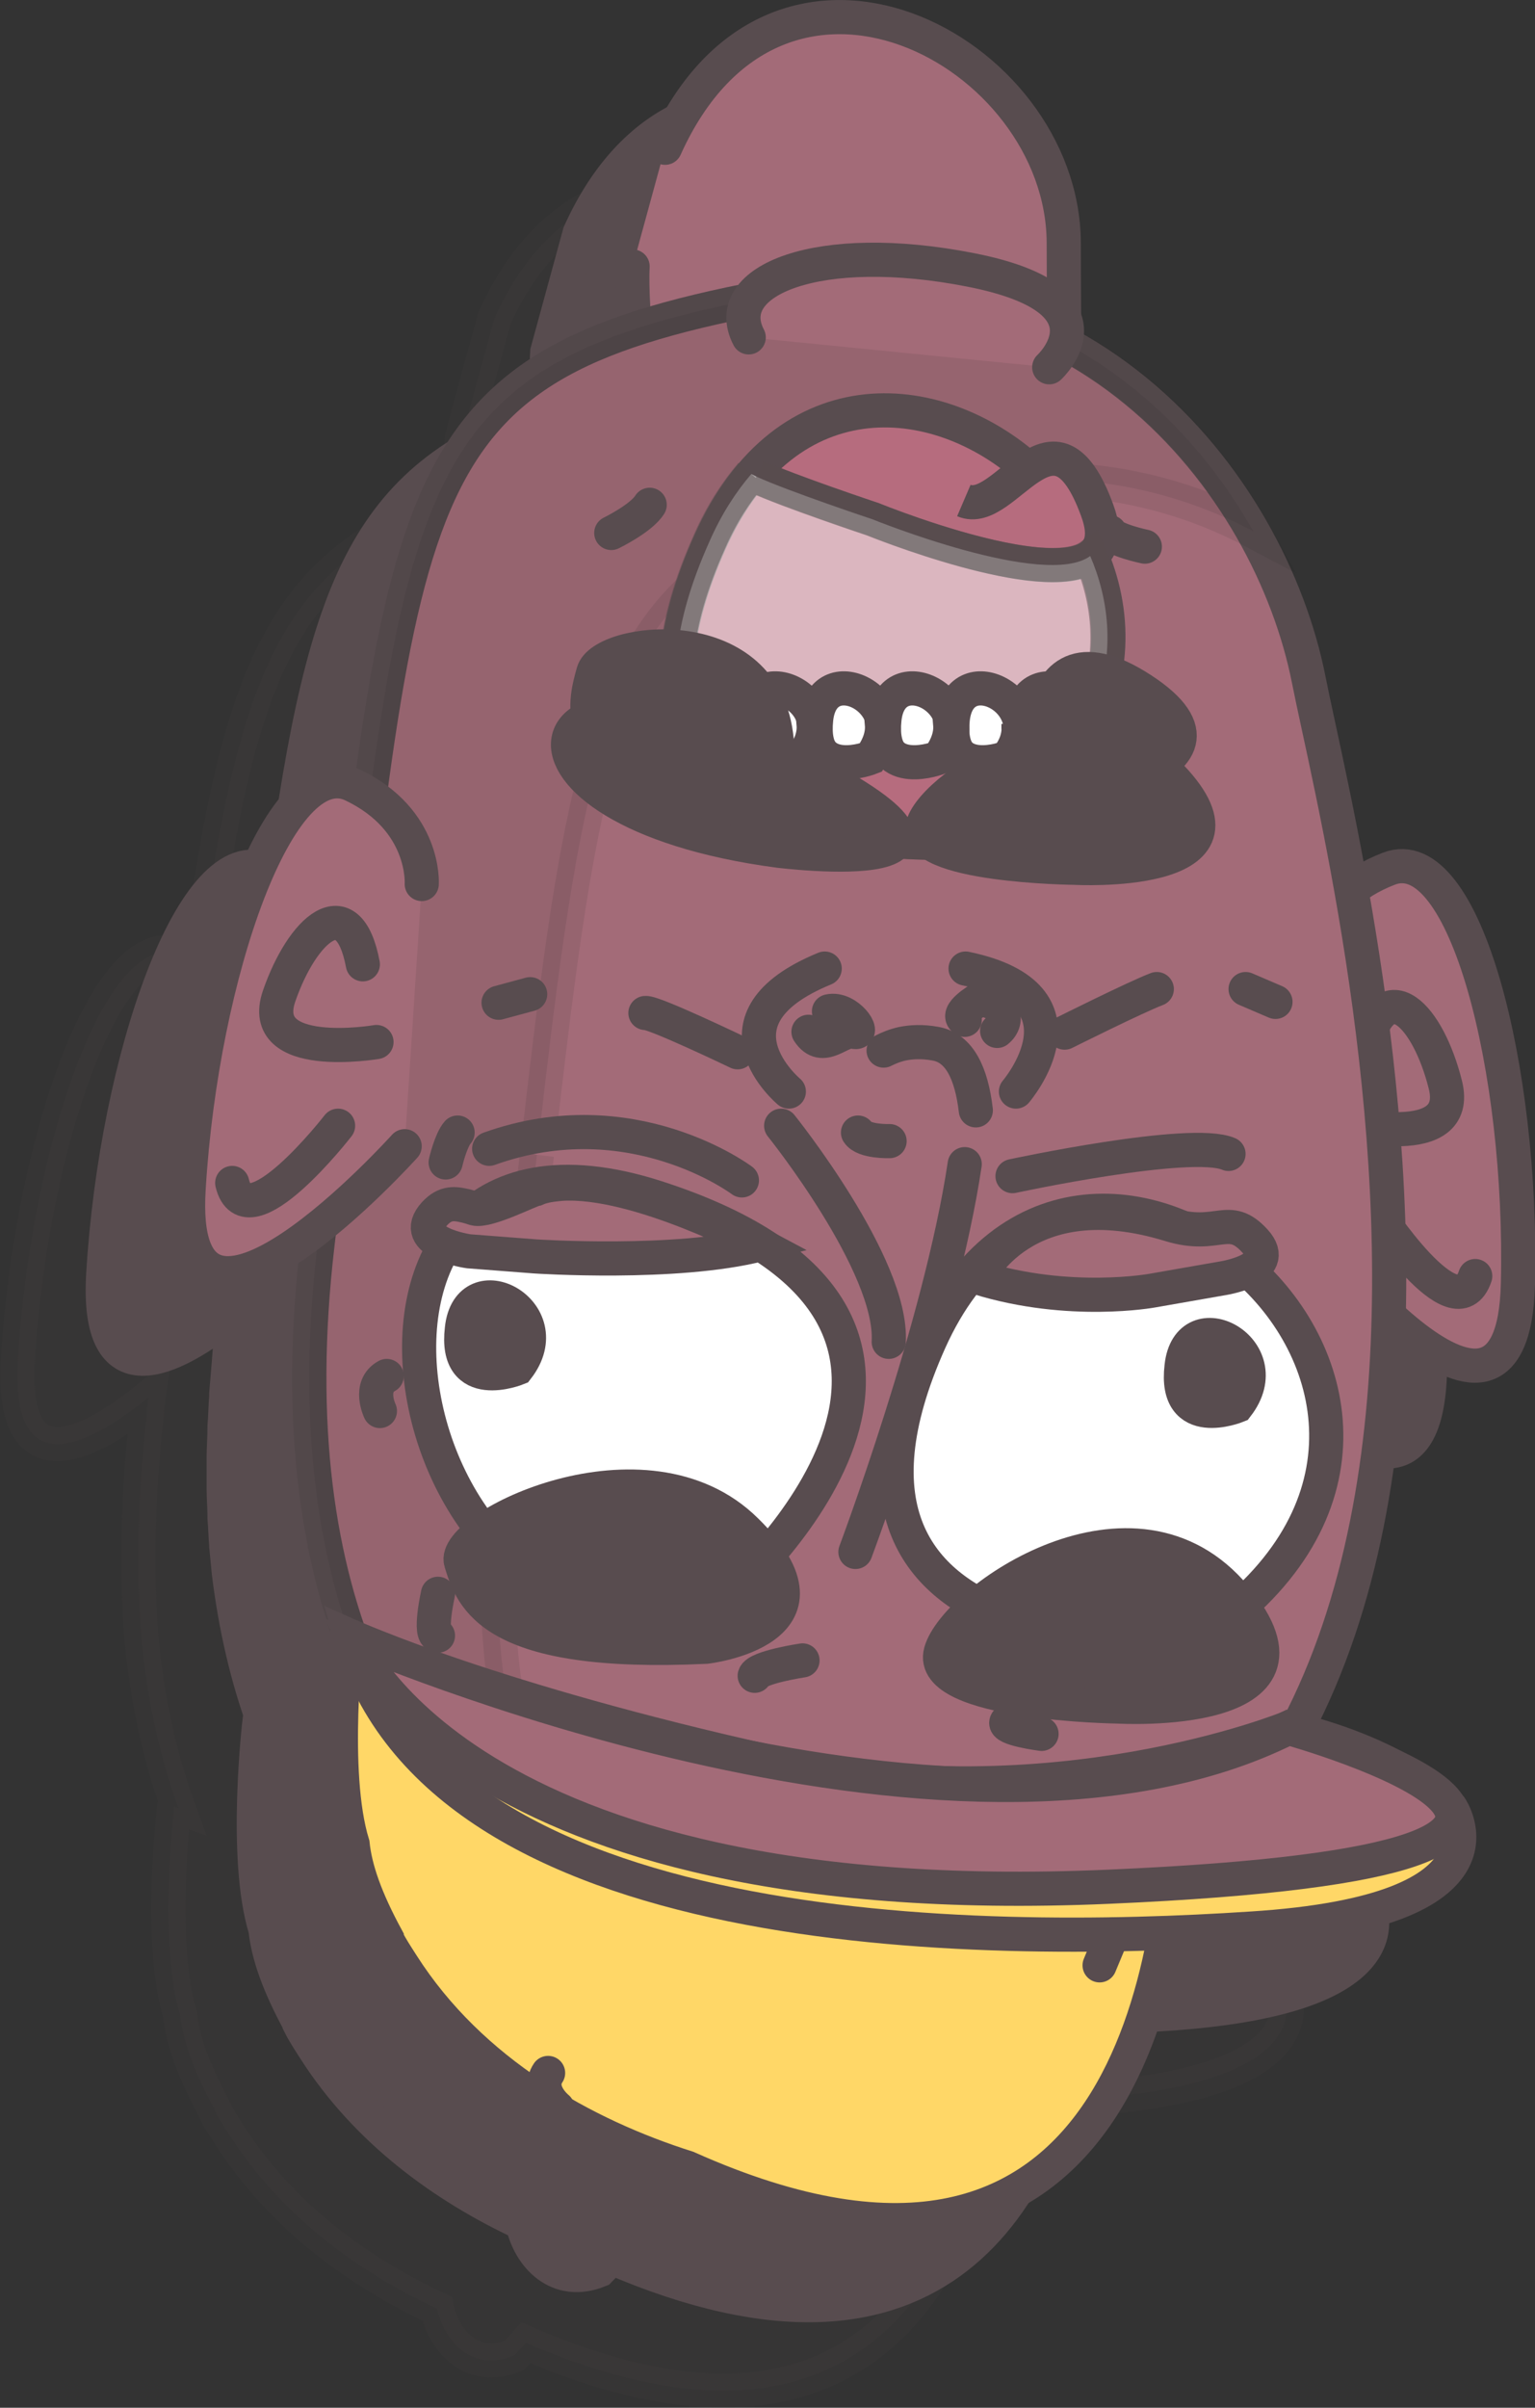 <?xml version="1.0" encoding="utf-8"?>
<!-- Generator: Adobe Illustrator 22.1.0, SVG Export Plug-In . SVG Version: 6.00 Build 0)  -->
<svg version="1.1" id="Layer_1" xmlns="http://www.w3.org/2000/svg" xmlns:xlink="http://www.w3.org/1999/xlink" x="0px" y="0px"
	 viewBox="0 0 179.8 281.9" style="enable-background:new 0 0 179.8 281.9;" xml:space="preserve">
<rect x="0" y="0" width="179.8" height="281.9" fill="#333333" stroke="none"/>
<style type="text/css">
	.st0{opacity:0.1;}
	.st1{opacity:0.1;fill:#584C4F;stroke:#584C4F;stroke-width:4;stroke-linecap:round;stroke-miterlimit:10;}
	.st2{fill:#584C4F;stroke:#584C4F;stroke-width:4;stroke-linecap:round;stroke-miterlimit:10;}
	.st3{fill:#A36B78;stroke:#584C4F;stroke-width:4;stroke-linecap:round;stroke-miterlimit:10;}
	.st4{opacity:0.1;fill:#231F20;stroke:#231F20;stroke-width:4;stroke-miterlimit:10;enable-background:new    ;}
	.st5{fill:#FFD767;stroke:#584C4F;stroke-width:4;stroke-miterlimit:10;}
	.st6{fill:none;stroke:#584C4F;stroke-width:4;stroke-linecap:round;stroke-miterlimit:10;}
	.st7{fill:#B66C7E;stroke:#584C4F;stroke-width:4;stroke-miterlimit:10;}
	.st8{opacity:0.5;fill:#FFFFFF;stroke:#584C4F;stroke-width:4;stroke-miterlimit:10;enable-background:new    ;}
	.st9{fill:#FFFFFF;stroke:#584C4F;stroke-width:4;stroke-linecap:round;stroke-miterlimit:10;}
</style>
<g id="Layer_5" class="st0">
</g>
<g id="Layer_3" class="st0">
</g>
<path class="st1" d="M142.7,121.7c-1.8,0.7-3.3,1.6-4.4,2.5c-2-11.1-4.1-19.9-5-24.6c-1.1-5.6-3.3-11.7-6.6-17.4c0,0,0.1,0,0.1,0
	c-4.9-8.7-12.2-16.8-22.1-22c0.3-0.9,0.4-1.9-0.1-3c0-3.8,0-7.2,0-8.8C104.5,25.9,71.1,8,57.9,37.3l-3.8,13.9
	c-0.1,1.6,0,4.3,0.2,7.3C33.2,65.5,28,78,23.3,113c-0.6-0.4-1.3-0.8-2-1.1c-8.6-4.1-17.7,22.2-19.2,47.2
	c-0.9,14.6,7.9,10.5,15.3,4.5c-0.1,0.7-0.2,1.3-0.2,2c-0.2,1.3-0.3,2.7-0.4,4c-0.1,1.2-0.2,2.4-0.3,3.6c0,0.1,0,0.2,0,0.3
	c-0.1,1.2-0.1,2.4-0.2,3.5c0,0.1,0,0.2,0,0.2c0,1.2-0.1,2.3-0.1,3.4c0,0.1,0,0.1,0,0.2c0,1.1,0,2.2,0,3.3c0,0.1,0,0.1,0,0.2
	c0,1.1,0.1,2.2,0.1,3.2c0,0.1,0,0.1,0,0.2c0.1,1.1,0.1,2.1,0.2,3.2c0,0,0,0.1,0,0.1c0.1,1.1,0.2,2.1,0.3,3.1c0,0,0,0,0,0
	c0.8,6.5,2.2,12.4,4.1,17.6c-0.3-0.1-0.5-0.2-0.5-0.2s-1.9,16,0.7,24.4c0.3,2.9,1.5,6.4,4,11c0,0.1,0,0.1,0,0.1c0.5,1,1.1,1.9,1.8,3
	c6.1,9.5,15.1,16,24.3,20.3c0.8,3.8,4.1,7.5,9,5.5c0,0,0.6-0.6,1.4-1.5c38.7,16.7,51-7.4,54.7-28c3.6-0.1,7-0.3,10-0.5
	c31.9-2,23.4-14.2,23.4-14.2s-0.1-0.1-0.2-0.2c-1-1.6-3.6-3.2-6.5-4.6c-2.8-1.5-6.5-3-11.4-4.2c7.5-14.3,10.4-31.5,10.8-48.5
	c6.8,6.3,14.8,10.5,15.1-3.7C158.4,145.3,151.6,118.3,142.7,121.7z"/>
<path class="st2" d="M152.7,111.7c-1.8,0.7-3.3,1.6-4.4,2.5c-2-11.1-4.1-19.9-5-24.6c-1.1-5.6-3.3-11.7-6.6-17.4c0,0,0.1,0,0.1,0
	c-4.9-8.7-12.2-16.8-22.1-22c0.3-0.9,0.4-1.9-0.1-3c0-3.8,0-7.2,0-8.8C114.5,15.9,81.1-2,67.9,27.3l-3.8,13.9
	c-0.1,1.6,0,4.3,0.2,7.3C43.2,55.5,38,68,33.3,103c-0.6-0.4-1.3-0.8-2-1.1c-8.6-4.1-17.7,22.2-19.2,47.2
	c-0.9,14.6,7.9,10.5,15.3,4.5c-0.1,0.7-0.2,1.3-0.2,2c-0.2,1.3-0.3,2.7-0.4,4c-0.1,1.2-0.2,2.4-0.3,3.6c0,0.1,0,0.2,0,0.3
	c-0.1,1.2-0.1,2.4-0.2,3.5c0,0.1,0,0.2,0,0.2c0,1.2-0.1,2.3-0.1,3.4c0,0.1,0,0.1,0,0.2c0,1.1,0,2.2,0,3.3c0,0.1,0,0.1,0,0.2
	c0,1.1,0.1,2.2,0.1,3.2c0,0.1,0,0.1,0,0.2c0.1,1.1,0.1,2.1,0.2,3.2c0,0,0,0.1,0,0.1c0.1,1.1,0.2,2.1,0.3,3.1c0,0,0,0,0,0
	c0.8,6.5,2.2,12.4,4.1,17.6c-0.3-0.1-0.5-0.2-0.5-0.2s-1.9,16,0.7,24.4c0.3,2.9,1.5,6.4,4,11c0,0.1,0,0.1,0,0.1c0.5,1,1.1,1.9,1.8,3
	c6.1,9.5,15.1,16,24.3,20.3c0.8,3.8,4.1,7.5,9,5.5c0,0,0.6-0.6,1.4-1.5c38.7,16.7,51-7.4,54.7-28c3.6-0.1,7-0.3,10-0.5
	c31.9-2,23.4-14.2,23.4-14.2s-0.1-0.1-0.2-0.2c-1-1.6-3.6-3.2-6.5-4.6c-2.8-1.5-6.5-3-11.4-4.2c7.5-14.3,10.4-31.5,10.8-48.5
	c6.8,6.3,14.8,10.5,15.1-3.7C168.4,135.3,161.6,108.3,152.7,111.7z"/>
<g>
	<g>
		<g>
			<g id="XMLID_5029_">
				<path id="XMLID_5142_" class="st3" d="M74.1,31.2c-0.3,4.8,1.3,18.5,1.6,22.9c0.3,4.1,0.9,7.5,1.7,10.5
					c-15.8,26.9,27.8,57.8,43.3,23.2c4.8-10.8,4.2-31.7,4.1-35.2c-0.1-4.6-0.2-20.2-0.2-24.2C124.5,5.9,91.1-12,77.9,17.3"/>
				<g id="XMLID_5030_">
					<g id="XMLID_5114_">
						<path id="XMLID_5123_" class="st3" d="M153,143.3c0,0,24.2,32.1,24.8,7c0.6-25-6.2-52-15.1-48.6c-8.9,3.4-9.1,10.8-9.1,10.8"
							/>
						<path id="XMLID_5116_" class="st3" d="M161,141.6c0,0,9.5,14.7,11.8,7.8"/>
						<path id="XMLID_5115_" class="st3" d="M157.4,131.4c0,0,13.9,3.6,11.9-4.4s-7-13.4-9.4-4.5"/>
					</g>
					<path id="XMLID_5113_" class="st2" d="M80.4,255.8c0,0,9.1-8-2.2-11.6C66.9,240.6,70.6,259.9,80.4,255.8z"/>
					<path id="XMLID_5112_" class="st3" d="M99.6,236.4c0,0-72.5-5.2-62.4-90.8s7.4-101.3,48.3-110s63.3,21.2,67.8,44
						S190.6,225.1,99.6,236.4z"/>
					<path class="st4" d="M68.7,225.8c-8-13.3-12.6-32-9.5-58.2c10.1-85.6,7.4-101.3,48.3-110c15.9-3.4,28.9-0.9,39.3,4.6
						c-10-17.8-30.4-33.2-61.3-26.6c-40.9,8.7-38.2,24.4-48.3,110C31.7,191.8,50.4,214.6,68.7,225.8z"/>
					<path id="XMLID_5090_" class="st5" d="M41.3,215.9c0.3,2.9,1.5,6.4,4,11c0,0.1,0,0.1,0,0.1l0,0c0.5,1,1.1,1.9,1.8,3
						c8.1,12.7,21.4,20,33.4,23.8c52.1,23.3,57.4-26,57.5-44.7c0-1.8-23.4,0.2-44.8,5.5c-27.1-10.9-52.6-23.1-52.6-23.1
						S38.7,207.5,41.3,215.9z"/>
					<path id="XMLID_5089_" class="st3" d="M86.9,138.2c0,0-12.9-9.7-29.6-3.7"/>
					<path id="XMLID_5088_" class="st3" d="M91.5,131.8c0,0,13.1,16.3,12.6,25.3"/>
					<path id="XMLID_5087_" class="st3" d="M118.6,137.7c0,0,20.9-4.5,25.3-2.6"/>
					<g id="XMLID_5084_">
						<path id="XMLID_5086_" class="st3" d="M114.3,130c-0.5-4.3-1.9-7.3-4.7-7.8c-1.6-0.3-2.9-0.2-3.9,0c-0.9,0.2-1.6,0.5-2.2,0.8"
							/>
						<path id="XMLID_5085_" class="st3" d="M100.2,181.7c0,0,10-26.6,12.8-45.4"/>
					</g>
					<path id="XMLID_5083_" class="st3" d="M122.9,43c0,0,8.6-7.9-9.2-11.4s-29.5,1.2-26,7.9"/>
					<path id="XMLID_5082_" class="st5" d="M150.9,202.3c0,0-27.7,11.3-60.3,4.1s-49.5-14.8-49.5-14.8c10.3,36,73.5,36.3,105.4,34.2
						c31.9-2,23.4-14.2,23.4-14.2S165,205.7,150.9,202.3z"/>
					<path id="XMLID_5081_" class="st3" d="M150.9,202.3c0,0,55,15.3-21.1,18.6s-88.7-29.3-88.7-29.3S111.4,222.1,150.9,202.3z"/>
					<g id="XMLID_5075_">
						<path id="XMLID_5080_" class="st3" d="M119,127.8c0,0,9.6-11.2-5.9-14.4"/>
						<path id="XMLID_5079_" class="st3" d="M92.4,127.8c0,0-10.2-8.5,4.2-14.4"/>
						<path id="XMLID_5078_" class="st3" d="M97.1,118.4c2.2-0.5,4.4,2.8,2.9,2.4s-3.6,2.6-5.3,0"/>
						<path id="XMLID_5077_" class="st3" d="M113,119.4c-1.2-0.7,1.7-2.4,1.7-2.4c2.9,0.2,3.6,2.5,2.1,3.7"/>
						<path id="XMLID_5076_" class="st3" d="M104.2,133.6c0,0-3,0.1-3.7-1"/>
					</g>
					<path id="XMLID_5074_" class="st3" d="M124.7,120.9c0,0,8.4-4.2,10.8-5.1"/>
					<line id="XMLID_5073_" class="st6" x1="149.4" y1="117.3" x2="145.9" y2="115.8"/>
					<path id="XMLID_5072_" class="st3" d="M86.4,123.2c0,0-9.8-4.7-10.8-4.6"/>
					<path id="XMLID_5071_" class="st3" d="M44.5,165.2c0,0-1.4-2.9,0.8-4.1"/>
					<path id="XMLID_5070_" class="st3" d="M52.2,136.1c0,0,0.6-2.6,1.4-3.5"/>
					<path id="XMLID_5069_" class="st3" d="M51.3,186.6c0,0-1.1,4.9,0,4.9"/>
					<path id="XMLID_5068_" class="st3" d="M122,203c0,0-4.6-0.6-4.1-1.4"/>
					<path id="XMLID_5067_" class="st3" d="M94,194.4c0,0-5.3,0.8-5.6,1.8"/>
					<path id="XMLID_5066_" class="st3" d="M134.1,64c0,0-3.8-0.8-4.1-1.7"/>
					<path id="XMLID_5065_" class="st3" d="M71.6,62.4c0,0,3.5-1.7,4.5-3.3"/>
					<path id="XMLID_5064_" class="st3" d="M143.9,147.6"/>
					<path id="XMLID_5063_" class="st3" d="M118.6,144.6"/>
					<line id="XMLID_5062_" class="st6" x1="62.1" y1="116.4" x2="58.4" y2="117.4"/>
					<path id="XMLID_5061_" class="st3" d="M47.4,134.2c0,0-26.9,29.9-25.3,4.9c1.5-25,10.6-51.3,19.2-47.2s8.1,11.6,8.1,11.6"/>
					<path id="XMLID_5060_" class="st3" d="M39.6,131.8c0,0-10.7,13.8-12.4,6.7"/>
					<path id="XMLID_5059_" class="st3" d="M44.1,122c0,0-14.1,2.4-11.4-5.4s8.1-12.7,9.8-3.7"/>
					<g id="XMLID_5047_">
						<path id="XMLID_5058_" class="st7" d="M114.7,98.5c0,0-49.4,4.8-31.5-35.1S156.2,70.8,114.7,98.5z"/>
						<path id="XMLID_5057_" class="st7" d="M112.9,58.6c4.9,2.1,10.5-12.8,15.6,1.1c5.2,13.9-26.2,1.1-26.2,1.1s-9.9-3.3-13.6-5"/>
						<path id="XMLID_5056_" class="st8" d="M88,55.5c-1.8,2.1-3.5,4.7-4.9,7.9c-17.9,39.9,31.5,35.1,31.5,35.1
							c15.4-10.3,17.5-23.2,13.1-33.4c-5.3,3.9-25.5-4.3-25.5-4.3s-9.9-3.3-13.6-5"/>
						<g id="XMLID_5049_">
							<path id="XMLID_5055_" class="st9" d="M126.2,88.9c0,0-7.4,3-6.6-4.7C120.4,76.6,131.3,82.4,126.2,88.9z"/>
							<path id="XMLID_5054_" class="st9" d="M118.2,88.9c0,0-7.4,3-6.6-4.7C112.4,76.6,123.3,82.4,118.2,88.9z"/>
							<path id="XMLID_5053_" class="st9" d="M110.2,88.9c0,0-7.4,3-6.6-4.7C104.4,76.6,115.3,82.4,110.2,88.9z"/>
							<path id="XMLID_5052_" class="st9" d="M102.2,88.9c0,0-7.4,3-6.6-4.7C96.4,76.6,107.2,82.4,102.2,88.9z"/>
							<path id="XMLID_5051_" class="st9" d="M94.1,88.9c0,0-7.4,3-6.6-4.7C88.4,76.6,99.2,82.4,94.1,88.9z"/>
							<path id="XMLID_5050_" class="st9" d="M86.1,88.9c0,0-7.4,3-6.6-4.7C80.4,76.6,91.2,82.4,86.1,88.9z"/>
						</g>
						<path id="XMLID_5048_" class="st7" d="M118,88.7c0,0-6.9,2.7-6.6-3.9h-0.1c0.1,1.2-0.3,2.5-1.3,3.9c0,0-6.9,2.7-6.6-3.9h-0.1
							c0.1,1.2-0.3,2.5-1.3,3.9c0,0-6.8,2.7-6.6-3.9h-0.1c0.1,1.2-0.3,2.5-1.3,3.9c0,0-6.9,2.7-6.6-3.9h-0.1
							c0.1,1.2-0.3,2.5-1.3,3.9c0,0-1.7,0.7-3.4,0.5c9,11.2,31.9,9,31.9,9c4.3-2.9,7.5-6,9.9-9.1c-2,0.4-5.2,0.3-5.1-4.3l0,0
							C119.4,86,119.1,87.3,118,88.7z"/>
					</g>
					<g id="XMLID_5042_">
						<path id="XMLID_5046_" class="st2" d="M121.9,93.8c0,0,26.6-3.5,11.8-13.1C118.9,71.1,121.9,93.8,121.9,93.8z"/>
						<path id="XMLID_5045_" class="st2" d="M125.9,101.6c0,0,21.9,1.2,11.8-10.1c-10.1-11.3-28.2,0.3-29.6,5.1
							C106.7,101.4,125.9,101.6,125.9,101.6z"/>
						<path id="XMLID_5044_" class="st2" d="M82.1,96c0,0,10.7,3.6,8.8-10c-1.8-13.5-20.3-11.2-21.4-7.3
							C68.4,82.6,66.6,89.1,82.1,96z"/>
						<path id="XMLID_5043_" class="st2" d="M91.2,99.6c0,0,31.1,3.9,0.4-11.1S55.7,94.9,91.2,99.6z"/>
					</g>
					<path id="XMLID_5041_" class="st3" d="M65.3,246.8c0,0-2.5-2-1.1-4.1"/>
					<line id="XMLID_5040_" class="st6" x1="130.3" y1="226.5" x2="128.8" y2="230.1"/>
					<g>
						<path id="XMLID_5039_" class="st9" d="M140.3,191.9c0,0-49.2,4.8-31.4-34.9C126.7,117.4,181.6,164.3,140.3,191.9z"/>
						<path id="XMLID_5038_" class="st2" d="M144.9,164.6c0,0-7.4,3-6.5-4.6C139.2,152.3,150,158,144.9,164.6z"/>
						<path id="XMLID_5037_" class="st9" d="M85.7,186.4c0,0,36.1-31.7-8.8-46.2C31.9,125.7,46.4,202.6,85.7,186.4z"/>
						<path id="XMLID_5036_" class="st2" d="M60.6,160.2c0,0-7.4,3-6.5-4.6C54.9,147.9,65.7,153.6,60.6,160.2z"/>
						<path id="XMLID_5035_" class="st2" d="M82.7,192.8c0,0,16.6-1.9,4.7-13.6c-11.8-11.7-34.7-0.4-33.4,3.7
							C55.3,187.1,57.4,194,82.7,192.8z"/>
						<path id="XMLID_5034_" class="st2" d="M131,199.8c0,0,25.6,1.5,13.7-12.8s-32.8,0.3-34.5,6.4S131,199.8,131,199.8z"/>
						<g id="XMLID_5031_">
							<path id="XMLID_5033_" class="st3" d="M55.6,141.5c-0.3-0.1-0.6-0.2-1-0.3c-1.3-0.3-2.4-0.5-3.7,0.9c-3.1,3.4,4,4.4,4,4.4
								l7.8,0.6c0,0,16.5,1.1,26.3-1.4c0,0-14.4-7.7-23.3-7.1c-1,0.1-2,0.2-2.9,0.6C62.1,139.3,57.1,141.9,55.6,141.5z"/>
							<path id="XMLID_5032_" class="st3" d="M135,151.1c0,0-9.7,1.8-20.4-1.5c0,0,5.3-11.5,22.5-6.2c5.6,1.7,6.8-1.5,9.9,1.9
								s-4,4.4-4,4.4L135,151.1z"/>
						</g>
					</g>
				</g>
			</g>
		</g>
	</g>
</g>
</svg>
